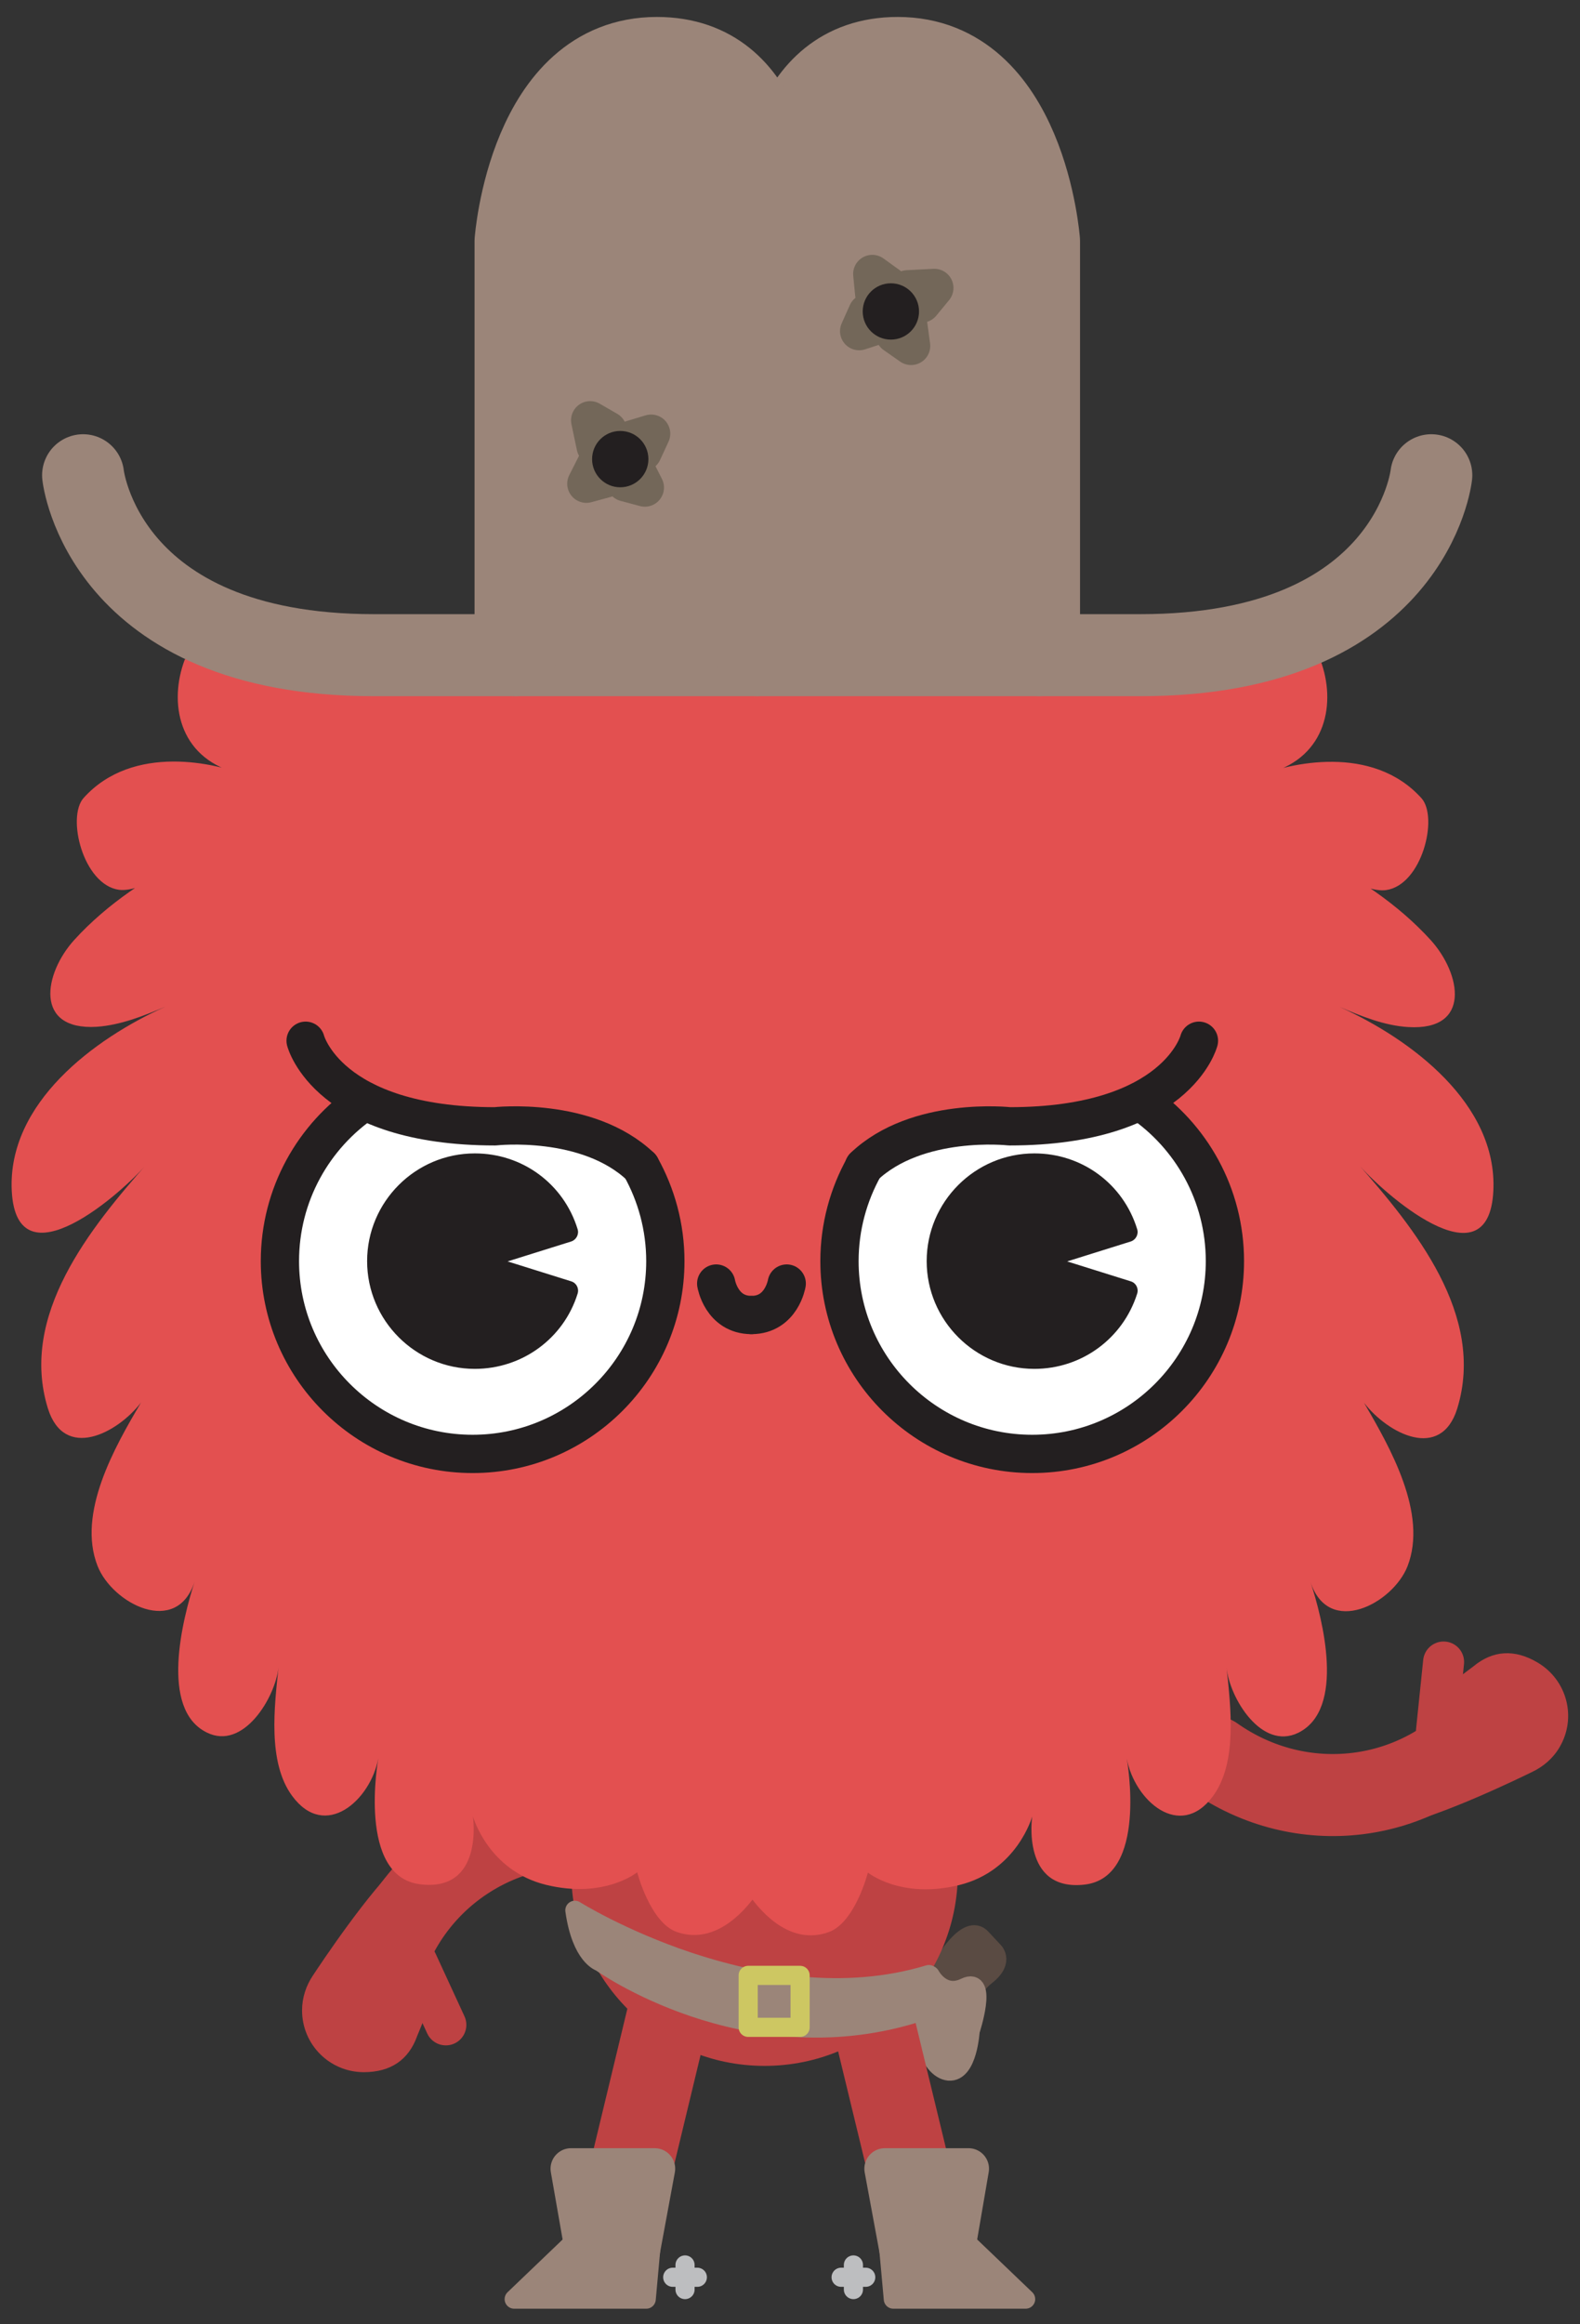 <?xml version="1.0" encoding="utf-8"?>
<!-- Generator: Adobe Illustrator 18.1.0, SVG Export Plug-In . SVG Version: 6.00 Build 0)  -->
<svg version="1.1" id="Layer_1" xmlns="http://www.w3.org/2000/svg" xmlns:xlink="http://www.w3.org/1999/xlink" x="0px" y="0px"
	 viewBox="355 -85 578 850" enable-background="new 355 -85 578 850" xml:space="preserve">
<rect x="355" y="-85" width="578" height="850" fill="#333333" stroke="none"/>
<g>
	
		<path fill="#5A4B43" stroke="#5A4B43" stroke-width="7" stroke-linecap="round" stroke-linejoin="round" stroke-miterlimit="10" d="
		M699.9,633.8c0,0,9-15.9,14.2-9.9l4,4.3c0,0,4.7,3.7-2.3,9.2s-5.2,10.5-5.2,10.5l-12.7-1L699.9,633.8z"/>
	
		<path fill="#9B8579" stroke="#9B8579" stroke-width="7" stroke-linecap="round" stroke-linejoin="round" stroke-miterlimit="10" d="
		M695.3,637.4c0,0,4.4,8.5,12.8,4.4s1.8,15.9,1.8,15.9s-0.9,15.3-7.8,14.7c-6.8-0.7-12.9-15-6.8-34.3"/>
	<circle fill="#BE4243" cx="634.7" cy="599.8" r="70.7"/>
	<g>
		
			<line fill="none" stroke="#BE4243" stroke-width="30" stroke-linecap="round" stroke-linejoin="round" stroke-miterlimit="10" x1="599.5" y1="651.4" x2="580.6" y2="729.9"/>
		
			<polygon fill="#9B8579" stroke="#9B8579" stroke-width="7" stroke-linecap="round" stroke-linejoin="round" stroke-miterlimit="10" points="
			568.8,731.2 543.1,755.8 591.4,755.8 594.5,721.6 		"/>
	</g>
	<g>
		<path fill="none" stroke="#BE4243" stroke-width="30" stroke-linecap="round" stroke-linejoin="round" stroke-miterlimit="10" d="
			M572.8,582.9c-38.9-3.1-73.4,23.2-80,61.6"/>
		
			<line fill="none" stroke="#BE4243" stroke-width="15" stroke-linecap="round" stroke-linejoin="round" stroke-miterlimit="10" x1="507.5" y1="632.5" x2="518.1" y2="655.5"/>
		<path fill="#BE4243" d="M500,631l1.6-11c0,0,12.9-35.3,0.3-24.2c-11.6,10.3-29.7,37.5-32.4,41.6c-2.5,3.7-4,8.1-4,12.8
			c0,12.5,10.1,22.6,22.6,22.6c9.8,0,16.4-4.5,19.5-13.2c0.9-2.4,3.1-6.7,3.1-9.4C510.9,642.1,506.5,635,500,631z"/>
	</g>
	<g>
		<path fill="none" stroke="#BE4243" stroke-width="30" stroke-linecap="round" stroke-linejoin="round" stroke-miterlimit="10" d="
			M799,557.5c31.9,22.5,74.9,17.4,100.2-12.4"/>
		
			<line fill="none" stroke="#BE4243" stroke-width="15" stroke-linecap="round" stroke-linejoin="round" stroke-miterlimit="10" x1="880.5" y1="548" x2="883.1" y2="522.8"/>
		<path fill="#BE4243" d="M886.1,553.1l-7,8.6c0,0-29.1,23.8-12.6,20.6c15.3-2.9,44.7-17.2,49-19.3c4-1.9,7.6-4.9,10-9
			c6.4-10.8,2.8-24.6-8-31c-8.4-5-16.4-4.5-23.5,1.4c-2,1.6-6.1,4.2-7.5,6.5C882.5,538,882.6,546.4,886.1,553.1z"/>
	</g>
	<path fill="#E35050" d="M631.1,608.6c-4.8,6.6-15.3,17.6-28.6,12.9c-9.7-3.5-14.4-21.8-14.4-21.8s-12,9.8-33.3,4.6
		s-26.8-25.1-26.8-25.1s4.2,27.7-19.2,24.9c-23.2-2.7-15.5-45.5-15.4-46.1c-2.8,15.3-19.4,30.2-31.5,13.8c-9.1-12.3-6.5-32.9-5-47.1
		c-1.2,11.2-12.9,30.5-26.2,23.9c-17.5-8.5-8.8-41.8-4.5-55.2c-6.6,20.3-30.1,8-35.5-5.7c-7.6-19.3,6.3-43.6,15.9-59.8
		c-8.7,11.3-28.1,21.4-34.1,2.1c-10.5-34.1,15.6-66,36.6-89.8c-9,10.8-48,45.3-49.8,10.3c-1.6-32.1,30.2-55.7,56.3-67.4
		c-8,3.4-16.5,6.8-25.2,7.4c-23,1.4-19.4-19.5-8.2-31.8c12-13.2,27.6-23.4,43.5-31.3c-5.4,5.2-19.6,14-27.2,13
		c-13.1-1.9-19.2-26.6-12.9-33.6c18-20,48.6-12.8,60-8l-4.6-1.3c-20.8-5.9-24.3-25.7-18.4-41.3l11.1-12.6l313,6.5
		c33.7,3.5,79.7-24.6,91.3,6.2c5.9,15.6,2.3,35.4-18.4,41.3l-4.6,1.3c11.4-4.8,42-12,60,8c6.3,7,0.2,31.7-12.9,33.6
		c-7.6,1.1-21.8-7.8-27.2-13c15.9,7.8,31.5,18.1,43.5,31.3c11.2,12.4,14.9,33.2-8.2,31.8c-8.7-0.5-17.3-4-25.2-7.4
		c26.1,11.8,57.9,35.4,56.3,67.4c-1.8,35-40.8,0.4-49.8-10.3c20.9,23.8,47.1,55.6,36.6,89.8c-6,19.3-25.4,9.2-34.1-2.1
		c9.5,16.3,23.4,40.5,15.9,59.8c-5.4,13.7-28.9,26-35.5,5.7c4.4,13.4,13,46.6-4.5,55.2c-13.4,6.5-25.1-12.7-26.2-23.9
		c1.5,14.2,4.1,34.8-5,47.1c-12.1,16.3-28.7,1.5-31.5-13.8c0.1,0.6,7.8,43.4-15.4,46.1c-23.3,2.7-19.2-24.9-19.2-24.9
		s-5.5,19.9-26.8,25.1s-33.3-4.6-33.3-4.6s-4.7,18.4-14.4,21.8c-13.5,4.8-24-6.5-28.7-13.1"/>
	<g id="XMLID_83_">
		<g>
			<path fill="#9B8579" d="M639.4-2.6c0-10.9,2.3-61.2,44-61.2c46.8,0,51.7,67,51.7,67v151.4c-72.5,0-103.1,0-103.1,0
				s-26.5,0-88.4,0V3.2c0,0,4.9-67,51.7-67C637.1-63.8,639.4-13.4,639.4-2.6z"/>
		</g>
		<g>
			
				<path fill="none" stroke="#9B8579" stroke-width="30" stroke-linecap="round" stroke-linejoin="round" stroke-miterlimit="10" d="
				M385.4,88.8c0,0,7.1,65.8,106.4,65.8c19.5,0,36.7,0,51.8,0c61.9,0,88.4,0,88.4,0"/>
			
				<path fill="none" stroke="#9B8579" stroke-width="30" stroke-linecap="round" stroke-linejoin="round" stroke-miterlimit="10" d="
				M878.6,88.8c0,0-7.1,65.8-106.4,65.8c-13.4,0-25.8,0-37.1,0c-72.5,0-103.1,0-103.1,0"/>
			
				<path fill="none" stroke="#9B8579" stroke-width="30" stroke-linecap="round" stroke-linejoin="round" stroke-miterlimit="10" d="
				M735.1,154.6V3.2c0,0-4.9-67-51.7-67c-41.8,0-44,50.3-44,61.2c0,1.3,0,2.1,0,2.1"/>
			
				<path fill="none" stroke="#9B8579" stroke-width="30" stroke-linecap="round" stroke-linejoin="round" stroke-miterlimit="10" d="
				M543.6,154.6V3.2c0,0,4.9-67,51.7-67c41.8,0,44,50.3,44,61.2c0,1.3,0,2.1,0,2.1"/>
		</g>
	</g>
	
		<polygon fill="#9B8579" stroke="#9B8579" stroke-width="15" stroke-linecap="round" stroke-linejoin="round" stroke-miterlimit="10" points="
		568.8,736.1 563.9,708.1 594.5,708.1 587.2,747.6 	"/>
	<g>
		
			<line fill="none" stroke="#BE4243" stroke-width="30" stroke-linecap="round" stroke-linejoin="round" stroke-miterlimit="10" x1="673.7" y1="651.4" x2="692.7" y2="729.9"/>
		
			<polygon fill="#9B8579" stroke="#9B8579" stroke-width="7" stroke-linecap="round" stroke-linejoin="round" stroke-miterlimit="10" points="
			704.5,731.2 730.2,755.8 681.8,755.8 678.7,721.6 		"/>
	</g>
	
		<polygon fill="#9B8579" stroke="#9B8579" stroke-width="15" stroke-linecap="round" stroke-linejoin="round" stroke-miterlimit="10" points="
		704.5,736.1 709.3,708.1 678.7,708.1 686,747.6 	"/>
	
		<path fill="#9B8579" stroke="#9B8579" stroke-width="7" stroke-linecap="round" stroke-linejoin="round" stroke-miterlimit="10" d="
		M694.8,637.1c-62,18.8-129.5-23.5-129.5-23.5c2.4,17,9.4,18.9,9.4,18.9s52.5,37.7,114.5,18.9L694.8,637.1z"/>
	
		<rect x="628.7" y="637.4" fill="none" stroke="#CDC762" stroke-width="7" stroke-linecap="round" stroke-linejoin="round" stroke-miterlimit="10" width="19" height="19"/>
	
		<polygon fill="none" stroke="#736759" stroke-width="14" stroke-linecap="round" stroke-linejoin="round" stroke-miterlimit="10" points="
		583.9,76.4 593.2,73.6 590.1,80.3 	"/>
	
		<polygon fill="none" stroke="#736759" stroke-width="14" stroke-linecap="round" stroke-linejoin="round" stroke-miterlimit="10" points="
		572.9,78.2 570.9,68.7 577.3,72.4 	"/>
	
		<polygon fill="none" stroke="#736759" stroke-width="14" stroke-linecap="round" stroke-linejoin="round" stroke-miterlimit="10" points="
		586.5,84.6 590.9,93.3 583.8,91.4 	"/>
	
		<polygon fill="none" stroke="#736759" stroke-width="14" stroke-linecap="round" stroke-linejoin="round" stroke-miterlimit="10" points="
		569.5,91.9 573.9,83.2 576.5,90 	"/>
	<circle fill="#231F20" cx="581.9" cy="82.9" r="10.3"/>
	
		<polygon fill="none" stroke="#736759" stroke-width="14" stroke-linecap="round" stroke-linejoin="round" stroke-miterlimit="10" points="
		687,31.9 688.3,41.5 682.3,37.3 	"/>
	
		<polygon fill="none" stroke="#736759" stroke-width="14" stroke-linecap="round" stroke-linejoin="round" stroke-miterlimit="10" points="
		687,20.8 696.8,20.3 692.1,26 	"/>
	
		<polygon fill="none" stroke="#736759" stroke-width="14" stroke-linecap="round" stroke-linejoin="round" stroke-miterlimit="10" points="
		678.5,33.1 669.3,36.1 672.3,29.4 	"/>
	
		<polygon fill="none" stroke="#736759" stroke-width="14" stroke-linecap="round" stroke-linejoin="round" stroke-miterlimit="10" points="
		674.1,15.2 682,20.9 674.8,22.4 	"/>
	<circle fill="#231F20" cx="680.9" cy="28.9" r="10.3"/>
	
		<line fill="none" stroke="#BDBEC0" stroke-width="7" stroke-linecap="round" stroke-linejoin="round" stroke-miterlimit="10" x1="601.1" y1="747.8" x2="610.1" y2="747.8"/>
	
		<line fill="none" stroke="#BDBEC0" stroke-width="7" stroke-linecap="round" stroke-linejoin="round" stroke-miterlimit="10" x1="605.6" y1="743.3" x2="605.6" y2="752.3"/>
	
		<line fill="none" stroke="#BDBEC0" stroke-width="7" stroke-linecap="round" stroke-linejoin="round" stroke-miterlimit="10" x1="662.7" y1="747.8" x2="671.7" y2="747.8"/>
	
		<line fill="none" stroke="#BDBEC0" stroke-width="7" stroke-linecap="round" stroke-linejoin="round" stroke-miterlimit="10" x1="667.2" y1="743.3" x2="667.2" y2="752.3"/>
	<g>
		<g>
			
				<path fill="#FFFFFF" stroke="#231F20" stroke-width="14" stroke-linecap="round" stroke-linejoin="round" stroke-miterlimit="10" d="
				M617,384.4c0,0,1.9,11.5,12.9,11.5"/>
			
				<path fill="#FFFFFF" stroke="#231F20" stroke-width="14" stroke-linecap="round" stroke-linejoin="round" stroke-miterlimit="10" d="
				M642.8,384.4c0,0-1.9,11.5-12.9,11.5"/>
		</g>
		
			<path fill="#FFFFFF" stroke="#231F20" stroke-width="14" stroke-linecap="round" stroke-linejoin="round" stroke-miterlimit="10" d="
			M589.4,341.7c5.7,10.2,9,22,9,34.5c0,38.9-31.6,70.5-70.5,70.5s-70.5-31.6-70.5-70.5c0-24.3,12.3-45.8,31.1-58.5"/>
		<g>
			<path fill="#231F20" d="M528.7,376.2l34.2-10.7c-4.5-14.6-18.1-25.2-34.2-25.2c-19.8,0-35.8,16-35.8,35.8
				c0,19.8,16,35.8,35.8,35.8c16.1,0,29.7-10.6,34.2-25.2L528.7,376.2z"/>
			<path fill="#231F20" d="M528.7,415.6c-21.7,0-39.4-17.7-39.4-39.4s17.7-39.4,39.4-39.4c17.4,0,32.5,11.1,37.6,27.7
				c0.6,1.9-0.5,3.9-2.3,4.5l-23.3,7.3l23.3,7.3c1.9,0.6,2.9,2.6,2.3,4.5C561.2,404.5,546,415.6,528.7,415.6z M528.7,343.9
				c-17.8,0-32.3,14.5-32.3,32.3c0,17.8,14.5,32.3,32.3,32.3c13,0,24.5-7.6,29.6-19.3l-30.6-9.6c-1.5-0.5-2.5-1.8-2.5-3.4
				s1-2.9,2.5-3.4l30.6-9.6C553.2,351.5,541.7,343.9,528.7,343.9z"/>
		</g>
		<path fill="none" stroke="#231F20" stroke-width="14" stroke-linecap="round" stroke-linejoin="round" stroke-miterlimit="10" d="
			M466.8,295.6c0,0,8,31.3,69.3,31.3c0,0,33.8-3.8,53.3,14.8"/>
		
			<path fill="#FFFFFF" stroke="#231F20" stroke-width="14" stroke-linecap="round" stroke-linejoin="round" stroke-miterlimit="10" d="
			M671.1,341.7c-5.7,10.2-9,22-9,34.5c0,38.9,31.6,70.5,70.5,70.5c38.9,0,70.5-31.6,70.5-70.5c0-24.3-12.3-45.8-31.1-58.5"/>
		<path fill="none" stroke="#231F20" stroke-width="14" stroke-linecap="round" stroke-linejoin="round" stroke-miterlimit="10" d="
			M793.6,295.6c0,0-8,31.3-69.3,31.3c0,0-33.8-3.8-53.3,14.8"/>
		<g>
			<path fill="#231F20" d="M733.4,376.2l34.2-10.7c-4.5-14.6-18.1-25.2-34.2-25.2c-19.8,0-35.8,16-35.8,35.8
				c0,19.8,16,35.8,35.8,35.8c16.1,0,29.7-10.6,34.2-25.2L733.4,376.2z"/>
			<path fill="#231F20" d="M733.4,415.6c-21.7,0-39.4-17.7-39.4-39.4s17.7-39.4,39.4-39.4c17.4,0,32.5,11.1,37.6,27.7
				c0.6,1.9-0.5,3.9-2.3,4.5l-23.3,7.3l23.3,7.3c1.9,0.6,2.9,2.6,2.3,4.5C765.8,404.5,750.7,415.6,733.4,415.6z M733.4,343.9
				c-17.8,0-32.3,14.5-32.3,32.3c0,17.8,14.5,32.3,32.3,32.3c13,0,24.5-7.6,29.6-19.3l-30.6-9.6c-1.5-0.5-2.5-1.8-2.5-3.4
				s1-2.9,2.5-3.4l30.6-9.6C757.9,351.5,746.4,343.9,733.4,343.9z"/>
		</g>
	</g>
</g>
</svg>
